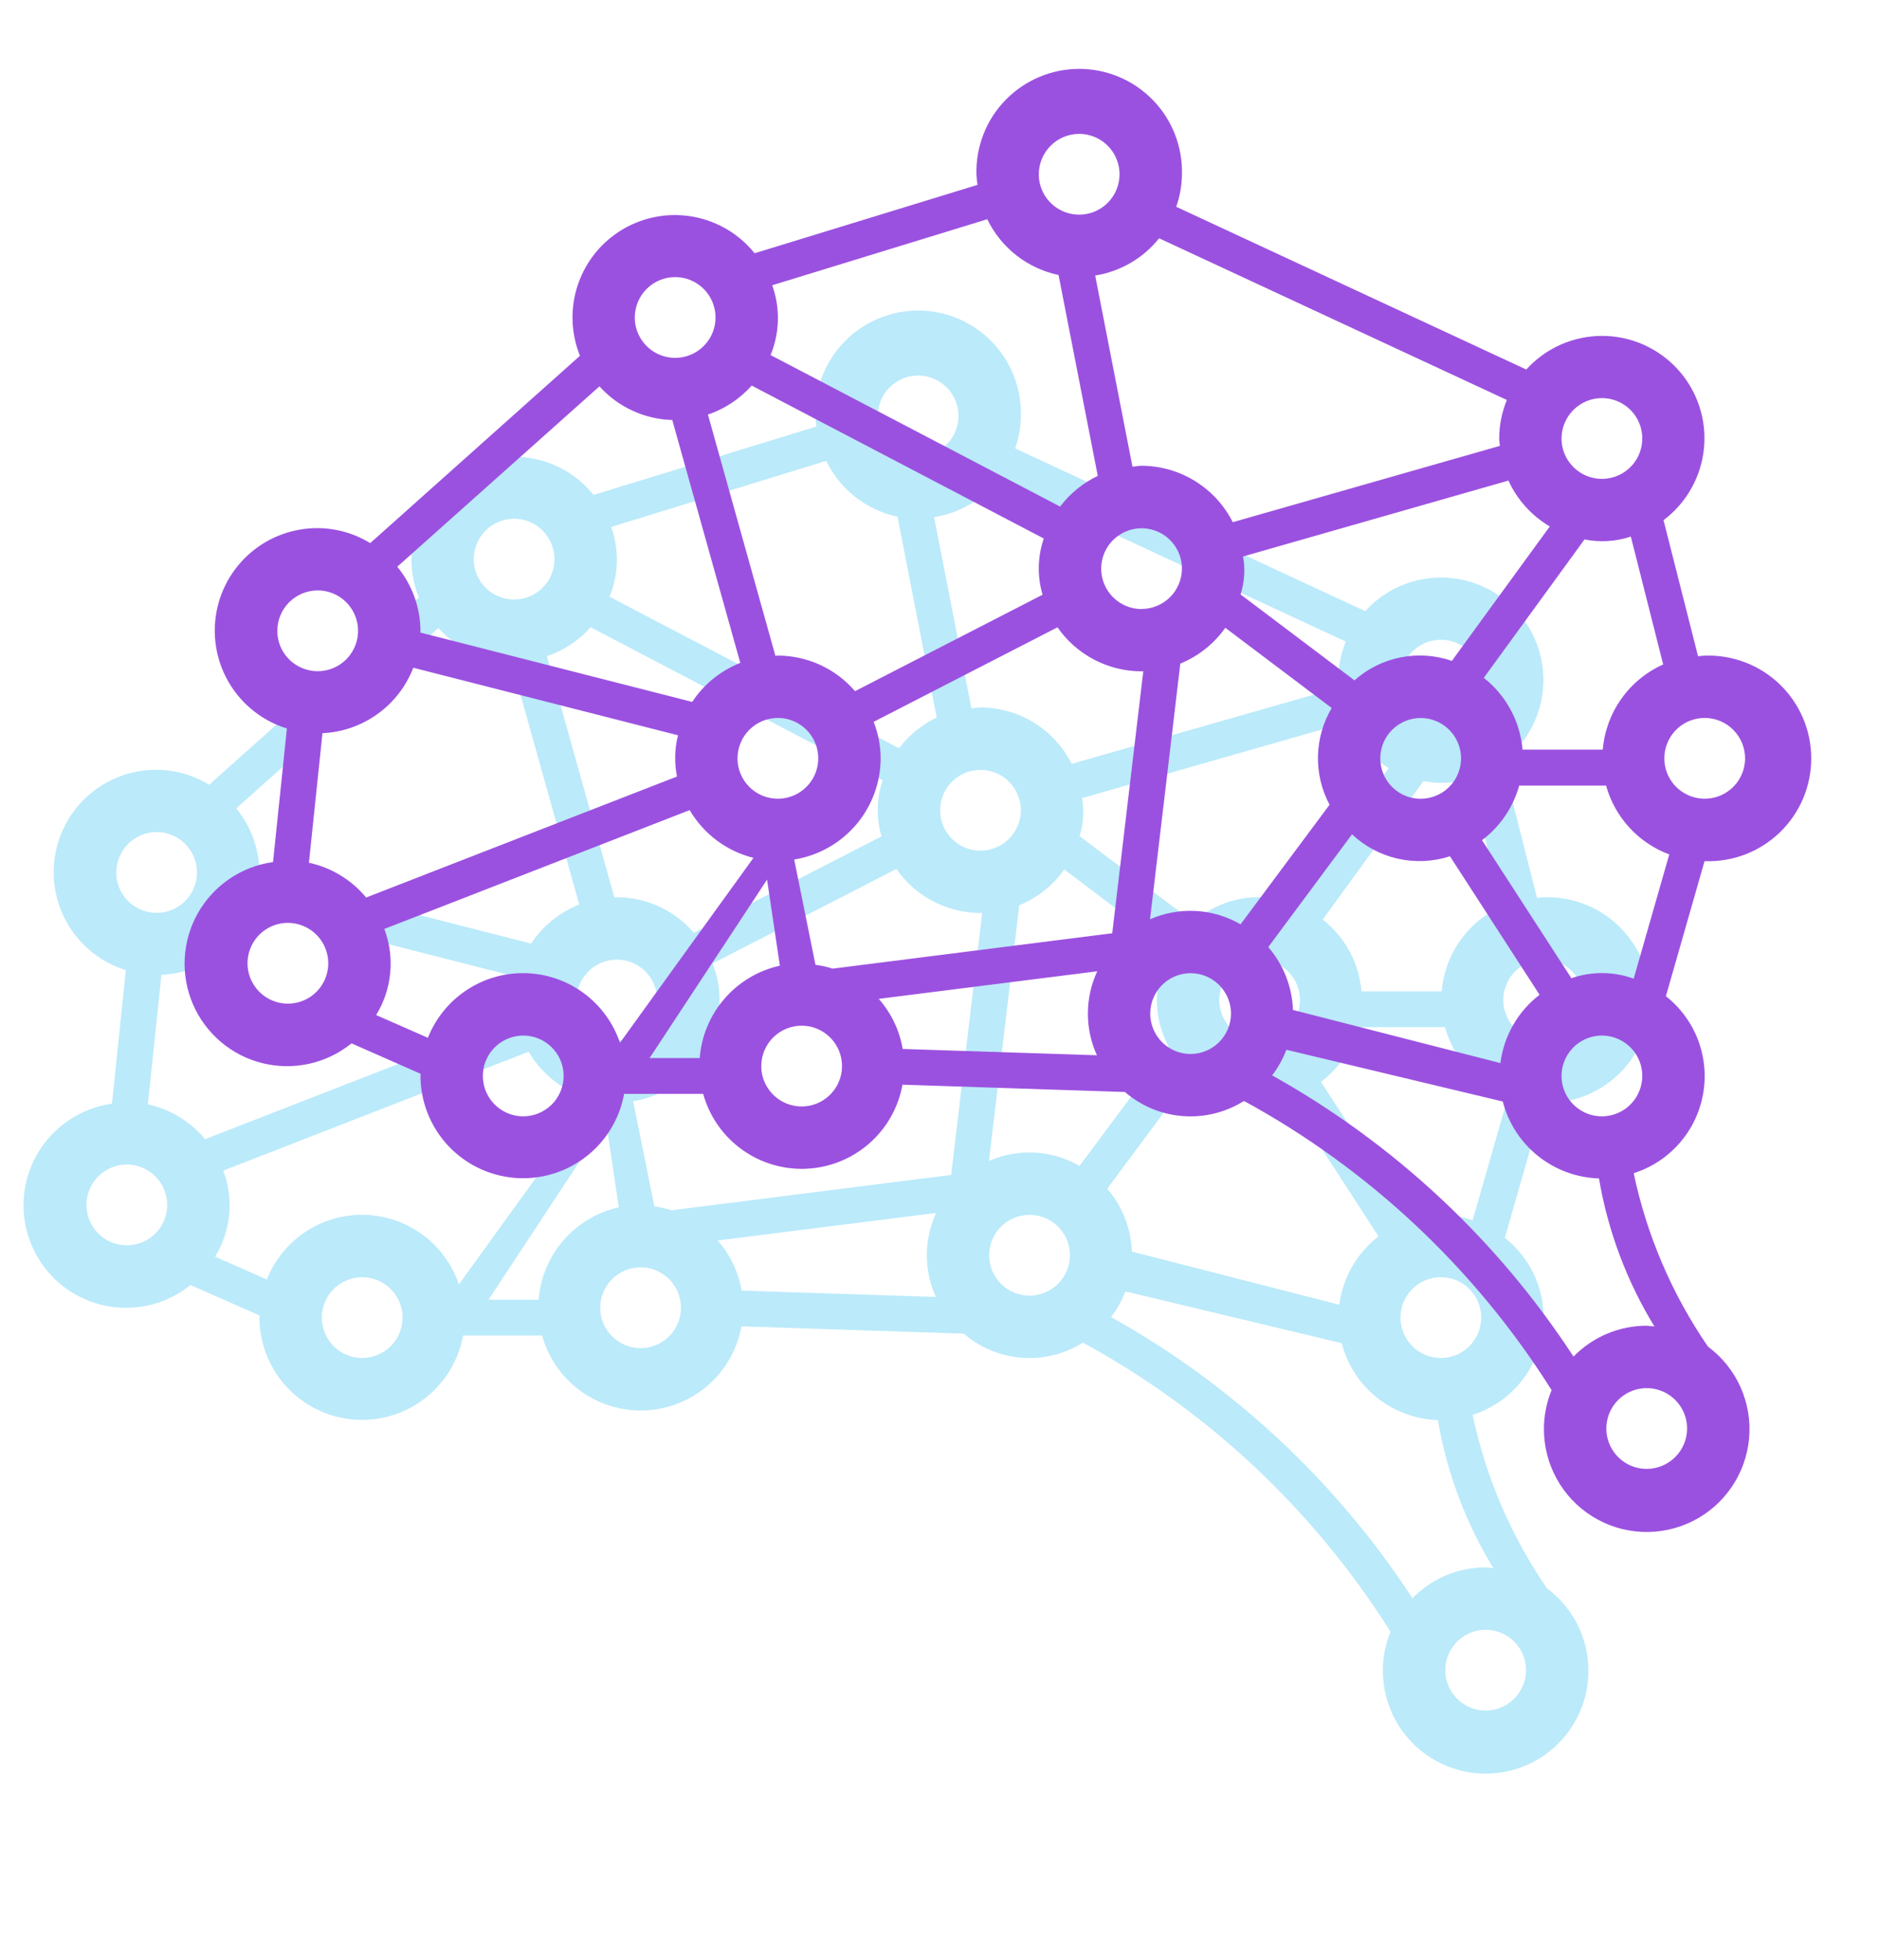<svg width="70" height="73" viewBox="0 0 70 73" fill="none" xmlns="http://www.w3.org/2000/svg">
<path d="M57.504 41.072C58.019 41.091 58.532 41.006 59.013 40.823C59.494 40.639 59.933 40.36 60.304 40.003C60.675 39.646 60.969 39.217 61.171 38.743C61.372 38.27 61.476 37.76 61.476 37.245C61.476 36.73 61.372 36.221 61.171 35.747C60.969 35.273 60.675 34.845 60.304 34.487C59.933 34.13 59.494 33.851 59.013 33.668C58.532 33.484 58.019 33.399 57.504 33.419C57.421 33.419 57.344 33.434 57.259 33.44L55.973 28.373C56.398 28.054 56.752 27.65 57.011 27.186C57.271 26.723 57.431 26.21 57.481 25.681C57.531 25.152 57.469 24.618 57.301 24.114C57.132 23.61 56.86 23.147 56.502 22.754C56.144 22.362 55.708 22.048 55.222 21.834C54.736 21.62 54.21 21.509 53.679 21.51C53.147 21.511 52.622 21.623 52.136 21.838C51.651 22.054 51.215 22.369 50.859 22.762L37.819 16.701C37.955 16.314 38.027 15.906 38.032 15.496C38.045 14.985 37.956 14.476 37.77 14C37.584 13.523 37.304 13.089 36.947 12.723C36.59 12.357 36.164 12.066 35.693 11.867C35.222 11.668 34.715 11.565 34.204 11.565C33.693 11.565 33.186 11.668 32.715 11.867C32.244 12.066 31.818 12.357 31.461 12.723C31.104 13.089 30.824 13.523 30.638 14C30.451 14.476 30.363 14.985 30.376 15.496C30.383 15.626 30.396 15.756 30.416 15.885L22.112 18.432C21.539 17.719 20.728 17.237 19.828 17.072C18.929 16.907 18 17.071 17.211 17.534C16.422 17.997 15.826 18.728 15.531 19.594C15.237 20.459 15.263 21.402 15.605 22.25L7.792 29.227C7.203 28.866 6.526 28.673 5.835 28.669C4.92 28.665 4.034 28.989 3.338 29.583C2.643 30.177 2.184 31.001 2.045 31.905C1.906 32.81 2.096 33.734 2.581 34.509C3.067 35.285 3.814 35.86 4.688 36.13L4.171 41.106C3.588 41.187 3.031 41.402 2.544 41.733C2.058 42.065 1.655 42.505 1.366 43.018C1.078 43.531 0.912 44.104 0.882 44.692C0.851 45.28 0.957 45.867 1.191 46.407C1.425 46.947 1.781 47.426 2.231 47.806C2.68 48.186 3.212 48.457 3.784 48.597C4.355 48.738 4.952 48.744 5.526 48.616C6.101 48.488 6.638 48.229 7.096 47.858L9.672 48.992L9.664 49.072C9.668 50.025 10.028 50.943 10.673 51.645C11.319 52.347 12.203 52.782 13.153 52.866C14.103 52.949 15.05 52.675 15.808 52.096C16.566 51.518 17.081 50.677 17.251 49.739H20.195C20.426 50.571 20.932 51.3 21.632 51.806C22.331 52.313 23.181 52.567 24.044 52.527C24.907 52.488 25.73 52.157 26.38 51.588C27.03 51.019 27.468 50.247 27.621 49.397L35.907 49.669C36.513 50.192 37.272 50.507 38.07 50.567C38.869 50.627 39.666 50.429 40.344 50.002C45.021 52.554 48.966 56.263 51.803 60.773C51.616 61.227 51.519 61.714 51.517 62.205C51.514 62.86 51.678 63.504 51.994 64.077C52.31 64.65 52.768 65.132 53.324 65.478C53.88 65.823 54.514 66.021 55.168 66.052C55.822 66.082 56.472 65.945 57.058 65.652C57.643 65.36 58.144 64.922 58.512 64.381C58.88 63.84 59.104 63.214 59.161 62.562C59.218 61.91 59.108 61.254 58.84 60.657C58.572 60.06 58.155 59.542 57.629 59.152C56.29 57.203 55.349 55.008 54.861 52.693C55.518 52.485 56.105 52.101 56.56 51.584C57.015 51.067 57.321 50.436 57.444 49.758C57.568 49.08 57.504 48.382 57.261 47.738C57.017 47.093 56.602 46.528 56.061 46.101L57.501 41.072H57.504ZM59.011 37.245C59.01 37.542 58.922 37.833 58.756 38.08C58.591 38.327 58.356 38.519 58.081 38.633C57.806 38.746 57.504 38.776 57.213 38.717C56.921 38.659 56.653 38.516 56.443 38.306C56.233 38.096 56.09 37.828 56.032 37.536C55.974 37.245 56.003 36.943 56.117 36.668C56.23 36.393 56.422 36.158 56.669 35.993C56.916 35.828 57.207 35.739 57.504 35.739C57.904 35.739 58.287 35.897 58.569 36.18C58.852 36.462 59.011 36.846 59.011 37.245ZM55.96 33.746C55.335 34.026 54.797 34.467 54.401 35.026C54.005 35.584 53.766 36.238 53.709 36.92H50.72C50.676 36.399 50.526 35.892 50.277 35.432C50.029 34.972 49.689 34.568 49.277 34.245L53.029 29.09C53.604 29.206 54.199 29.17 54.755 28.984L55.96 33.746ZM49.896 48.592L42.168 46.613C42.137 45.751 41.812 44.925 41.248 44.272L44.368 40.072C44.847 40.523 45.438 40.837 46.08 40.981C46.722 41.125 47.39 41.093 48.016 40.891L51.355 46.048C50.956 46.354 50.621 46.737 50.371 47.174C50.12 47.61 49.959 48.092 49.896 48.592V48.592ZM22.003 23.36L32.885 29.056C32.653 29.732 32.637 30.464 32.84 31.149L25.853 34.741C25.498 34.327 25.057 33.995 24.562 33.766C24.066 33.537 23.527 33.418 22.981 33.416C22.949 33.416 22.92 33.424 22.888 33.426L20.373 24.44C21.001 24.227 21.563 23.855 22.003 23.36V23.36ZM51.733 28.61L48.088 33.613C47.473 33.401 46.813 33.356 46.175 33.483C45.537 33.611 44.945 33.906 44.459 34.339L40.216 31.139C40.362 30.682 40.394 30.197 40.309 29.725L50.195 26.898C50.521 27.611 51.058 28.207 51.733 28.605V28.61ZM46.923 38.749C46.625 38.749 46.335 38.66 46.088 38.494C45.841 38.329 45.648 38.094 45.535 37.819C45.422 37.544 45.392 37.242 45.451 36.95C45.509 36.658 45.652 36.391 45.863 36.181C46.073 35.971 46.341 35.828 46.633 35.77C46.925 35.712 47.227 35.742 47.502 35.856C47.776 35.97 48.011 36.163 48.176 36.41C48.341 36.657 48.429 36.948 48.429 37.245C48.429 37.644 48.27 38.027 47.987 38.309C47.705 38.591 47.322 38.749 46.923 38.749V38.749ZM36.525 31.683C36.228 31.682 35.938 31.593 35.691 31.428C35.444 31.262 35.252 31.027 35.138 30.753C35.025 30.478 34.995 30.176 35.053 29.884C35.111 29.593 35.254 29.325 35.465 29.115C35.675 28.905 35.942 28.762 36.234 28.703C36.525 28.645 36.828 28.675 37.102 28.788C37.377 28.902 37.612 29.094 37.777 29.341C37.943 29.588 38.032 29.879 38.032 30.176C38.031 30.575 37.872 30.957 37.59 31.239C37.307 31.521 36.925 31.68 36.525 31.68V31.683ZM22.979 35.739C23.276 35.739 23.567 35.827 23.814 35.992C24.061 36.157 24.254 36.392 24.368 36.666C24.482 36.941 24.512 37.243 24.454 37.535C24.396 37.827 24.253 38.095 24.043 38.305C23.833 38.516 23.565 38.659 23.274 38.717C22.982 38.776 22.68 38.746 22.405 38.633C22.13 38.519 21.895 38.327 21.729 38.08C21.564 37.833 21.475 37.542 21.475 37.245C21.475 36.846 21.633 36.462 21.916 36.18C22.198 35.897 22.582 35.739 22.981 35.739H22.979ZM26.808 37.245C26.806 36.779 26.717 36.317 26.547 35.883L33.395 32.362C33.746 32.868 34.215 33.281 34.76 33.566C35.306 33.852 35.912 34.002 36.528 34.002L36.592 33.997L35.435 43.757L25.019 45.075C24.81 45.008 24.596 44.96 24.379 44.931L23.587 41.011C24.483 40.867 25.299 40.409 25.889 39.72C26.479 39.03 26.805 38.153 26.808 37.245V37.245ZM23.867 47.2C24.164 47.2 24.454 47.289 24.701 47.454C24.948 47.62 25.14 47.855 25.254 48.13C25.367 48.404 25.397 48.706 25.339 48.998C25.281 49.289 25.138 49.557 24.927 49.767C24.717 49.977 24.45 50.121 24.158 50.179C23.867 50.237 23.564 50.207 23.29 50.094C23.015 49.98 22.78 49.788 22.615 49.541C22.449 49.294 22.36 49.004 22.36 48.706C22.36 48.307 22.519 47.924 22.801 47.641C23.084 47.358 23.467 47.2 23.867 47.2V47.2ZM26.736 46.2L34.877 45.173C34.649 45.663 34.53 46.196 34.528 46.736C34.526 47.276 34.64 47.81 34.864 48.301L27.629 48.066C27.51 47.373 27.201 46.727 26.736 46.2V46.2ZM37.971 33.715C38.645 33.438 39.227 32.976 39.648 32.381L43.611 35.368C43.289 35.911 43.114 36.528 43.099 37.159C43.086 37.79 43.234 38.413 43.531 38.971L40.216 43.424C39.708 43.13 39.138 42.959 38.552 42.927C37.965 42.895 37.38 43.001 36.843 43.237L37.971 33.715ZM53.677 23.826C53.975 23.826 54.266 23.915 54.513 24.08C54.76 24.245 54.953 24.48 55.067 24.755C55.181 25.03 55.211 25.332 55.152 25.624C55.094 25.916 54.951 26.184 54.741 26.394C54.531 26.604 54.263 26.747 53.971 26.806C53.679 26.864 53.377 26.834 53.102 26.72C52.827 26.606 52.592 26.413 52.427 26.166C52.261 25.919 52.173 25.628 52.173 25.331C52.174 24.931 52.333 24.549 52.616 24.267C52.898 23.985 53.281 23.826 53.68 23.826H53.677ZM50.136 23.896C49.949 24.351 49.852 24.838 49.851 25.331C49.851 25.424 49.872 25.512 49.877 25.605L39.925 28.448C39.608 27.818 39.123 27.289 38.523 26.918C37.923 26.547 37.233 26.349 36.528 26.346C36.413 26.346 36.301 26.373 36.189 26.381L34.8 19.261C35.739 19.112 36.589 18.618 37.181 17.875L50.136 23.896ZM34.203 13.986C34.5 13.986 34.791 14.075 35.038 14.24C35.285 14.405 35.478 14.64 35.592 14.914C35.706 15.189 35.736 15.491 35.678 15.783C35.62 16.075 35.477 16.343 35.267 16.553C35.057 16.764 34.789 16.907 34.498 16.965C34.206 17.024 33.904 16.994 33.629 16.881C33.354 16.767 33.119 16.575 32.953 16.328C32.788 16.081 32.699 15.79 32.699 15.493C32.699 15.094 32.857 14.711 33.139 14.429C33.421 14.146 33.803 13.987 34.203 13.986ZM30.779 17.165C31.034 17.691 31.406 18.151 31.866 18.511C32.326 18.871 32.863 19.122 33.435 19.242L34.896 26.723C34.344 26.987 33.863 27.379 33.493 27.866L22.707 22.224C23.049 21.395 23.071 20.468 22.768 19.624L30.779 17.165ZM19.152 19.32C19.449 19.32 19.74 19.408 19.987 19.573C20.235 19.738 20.427 19.973 20.541 20.248C20.655 20.522 20.685 20.825 20.627 21.116C20.57 21.408 20.427 21.676 20.216 21.886C20.006 22.097 19.739 22.24 19.447 22.299C19.155 22.357 18.853 22.328 18.578 22.214C18.303 22.101 18.068 21.908 17.903 21.661C17.737 21.414 17.648 21.124 17.648 20.826C17.648 20.427 17.806 20.044 18.088 19.762C18.37 19.48 18.753 19.32 19.152 19.32V19.32ZM19.045 24.642L21.579 33.688C20.847 33.977 20.221 34.485 19.787 35.141L9.656 32.557L9.664 32.496C9.66 31.624 9.354 30.78 8.8 30.107L16.331 23.389C16.675 23.77 17.092 24.078 17.558 24.293C18.024 24.509 18.529 24.628 19.043 24.642H19.045ZM6.229 44.874C6.229 45.172 6.141 45.463 5.976 45.71C5.811 45.957 5.576 46.15 5.301 46.264C5.026 46.378 4.724 46.408 4.432 46.35C4.14 46.291 3.872 46.148 3.662 45.938C3.452 45.728 3.308 45.46 3.25 45.168C3.192 44.876 3.222 44.574 3.336 44.299C3.45 44.024 3.642 43.789 3.89 43.624C4.137 43.459 4.428 43.37 4.725 43.37C5.124 43.371 5.506 43.53 5.788 43.812C6.07 44.094 6.229 44.476 6.229 44.874V44.874ZM5.509 41.128L6.013 36.306C6.753 36.272 7.466 36.023 8.067 35.59C8.668 35.157 9.13 34.56 9.397 33.869L19.259 36.384C19.132 36.887 19.119 37.411 19.221 37.92L7.64 42.426C7.094 41.767 6.343 41.311 5.507 41.13L5.509 41.128ZM5.835 30.989C6.132 30.989 6.423 31.077 6.67 31.242C6.917 31.408 7.11 31.642 7.224 31.917C7.338 32.192 7.368 32.494 7.31 32.786C7.252 33.077 7.109 33.345 6.899 33.556C6.689 33.766 6.421 33.91 6.13 33.968C5.838 34.026 5.536 33.997 5.261 33.883C4.986 33.77 4.751 33.578 4.585 33.331C4.42 33.084 4.331 32.793 4.331 32.496C4.331 32.097 4.489 31.714 4.771 31.431C5.053 31.149 5.436 30.99 5.835 30.989ZM8.013 46.803C8.305 46.327 8.484 45.791 8.537 45.235C8.59 44.679 8.515 44.119 8.317 43.597L19.693 39.17C19.951 39.61 20.294 39.994 20.702 40.3C21.11 40.605 21.575 40.826 22.069 40.949L17.096 47.837C16.847 47.097 16.376 46.451 15.748 45.988C15.12 45.524 14.364 45.264 13.584 45.244C12.803 45.223 12.035 45.443 11.384 45.874C10.732 46.304 10.229 46.924 9.941 47.651L8.013 46.803ZM13.491 50.576C13.193 50.575 12.903 50.487 12.656 50.321C12.409 50.156 12.217 49.921 12.103 49.646C11.99 49.371 11.96 49.069 12.018 48.778C12.076 48.486 12.22 48.218 12.43 48.008C12.64 47.798 12.908 47.655 13.199 47.597C13.491 47.539 13.793 47.568 14.068 47.682C14.342 47.795 14.577 47.988 14.743 48.235C14.908 48.481 14.997 48.772 14.997 49.069C14.997 49.469 14.839 49.852 14.556 50.135C14.274 50.417 13.89 50.576 13.491 50.576V50.576ZM22.576 41.76L23.053 44.965C22.252 45.142 21.53 45.572 20.992 46.192C20.454 46.811 20.13 47.587 20.067 48.405H18.2L22.576 41.76ZM38.352 48.253C38.055 48.253 37.764 48.164 37.517 47.999C37.27 47.833 37.078 47.598 36.965 47.324C36.851 47.049 36.822 46.747 36.88 46.455C36.938 46.164 37.081 45.896 37.291 45.686C37.501 45.475 37.769 45.332 38.061 45.274C38.352 45.216 38.654 45.246 38.929 45.359C39.204 45.473 39.439 45.665 39.604 45.912C39.77 46.159 39.858 46.449 39.859 46.746C39.859 47.146 39.7 47.529 39.417 47.812C39.135 48.094 38.752 48.253 38.352 48.253ZM55.347 63.706C55.049 63.706 54.758 63.618 54.511 63.453C54.264 63.288 54.071 63.053 53.957 62.778C53.843 62.503 53.813 62.201 53.872 61.909C53.93 61.617 54.073 61.349 54.283 61.139C54.493 60.929 54.761 60.785 55.053 60.727C55.345 60.669 55.647 60.699 55.922 60.813C56.197 60.927 56.432 61.12 56.597 61.367C56.763 61.614 56.851 61.905 56.851 62.203C56.85 62.601 56.691 62.983 56.409 63.265C56.127 63.547 55.745 63.706 55.347 63.706ZM55.347 58.373C54.838 58.373 54.335 58.475 53.867 58.672C53.398 58.87 52.974 59.159 52.619 59.523C49.78 55.174 45.927 51.581 41.392 49.05C41.614 48.76 41.793 48.438 41.923 48.096L49.984 50.024C50.191 50.825 50.652 51.537 51.298 52.053C51.945 52.57 52.741 52.863 53.568 52.888C53.899 54.841 54.601 56.713 55.635 58.403C55.536 58.395 55.445 58.376 55.347 58.376V58.373ZM53.677 50.576C53.38 50.576 53.089 50.488 52.842 50.322C52.595 50.157 52.402 49.923 52.288 49.648C52.174 49.373 52.144 49.071 52.202 48.779C52.26 48.488 52.403 48.22 52.613 48.009C52.823 47.799 53.091 47.655 53.382 47.597C53.674 47.539 53.976 47.568 54.251 47.681C54.526 47.795 54.761 47.987 54.927 48.234C55.092 48.481 55.181 48.772 55.181 49.069C55.181 49.468 55.023 49.851 54.741 50.134C54.459 50.416 54.077 50.575 53.677 50.576V50.576ZM54.861 45.448C54.113 45.177 53.294 45.171 52.541 45.432L49.211 40.291C49.885 39.784 50.372 39.068 50.597 38.256H53.832C53.994 38.839 54.291 39.376 54.701 39.822C55.11 40.268 55.619 40.61 56.187 40.821L54.861 45.448Z" fill="#56CCF2" fill-opacity="0.4"/>
<path d="M63.504 32.072C64.019 32.091 64.532 32.006 65.013 31.823C65.494 31.639 65.933 31.36 66.304 31.003C66.674 30.646 66.969 30.217 67.171 29.744C67.372 29.27 67.476 28.76 67.476 28.245C67.476 27.73 67.372 27.221 67.171 26.747C66.969 26.273 66.674 25.845 66.304 25.487C65.933 25.13 65.494 24.851 65.013 24.668C64.532 24.484 64.019 24.399 63.504 24.419C63.421 24.419 63.344 24.434 63.259 24.44L61.973 19.373C62.398 19.054 62.752 18.65 63.011 18.186C63.271 17.723 63.431 17.21 63.481 16.681C63.531 16.152 63.469 15.618 63.301 15.114C63.132 14.61 62.86 14.147 62.502 13.754C62.144 13.362 61.708 13.048 61.222 12.834C60.736 12.62 60.21 12.509 59.679 12.51C59.147 12.511 58.622 12.623 58.136 12.838C57.651 13.054 57.215 13.369 56.859 13.762L43.819 7.701C43.955 7.314 44.027 6.907 44.032 6.496C44.045 5.985 43.956 5.476 43.77 5C43.584 4.523 43.304 4.089 42.947 3.723C42.59 3.357 42.164 3.065 41.693 2.867C41.222 2.668 40.715 2.565 40.204 2.565C39.693 2.565 39.186 2.668 38.715 2.867C38.244 3.065 37.818 3.357 37.461 3.723C37.104 4.089 36.824 4.523 36.638 5C36.452 5.476 36.362 5.985 36.376 6.496C36.383 6.626 36.396 6.756 36.416 6.885L28.112 9.432C27.539 8.719 26.728 8.237 25.828 8.072C24.929 7.907 24 8.071 23.211 8.534C22.422 8.997 21.826 9.728 21.531 10.594C21.237 11.46 21.263 12.402 21.605 13.251L13.792 20.227C13.203 19.866 12.526 19.673 11.835 19.669C10.92 19.665 10.034 19.989 9.338 20.583C8.643 21.177 8.184 22.001 8.045 22.905C7.906 23.81 8.096 24.734 8.581 25.509C9.066 26.285 9.814 26.86 10.688 27.131L10.171 32.106C9.588 32.187 9.031 32.402 8.544 32.733C8.058 33.065 7.655 33.505 7.366 34.018C7.078 34.531 6.912 35.104 6.882 35.692C6.851 36.28 6.957 36.867 7.191 37.407C7.425 37.947 7.781 38.426 8.231 38.806C8.68 39.186 9.212 39.457 9.784 39.597C10.355 39.738 10.952 39.744 11.526 39.616C12.101 39.488 12.638 39.229 13.096 38.858L15.672 39.992L15.664 40.072C15.668 41.025 16.028 41.943 16.673 42.645C17.319 43.347 18.203 43.782 19.153 43.866C20.103 43.949 21.05 43.675 21.808 43.096C22.566 42.518 23.081 41.677 23.251 40.739H26.195C26.426 41.571 26.932 42.3 27.632 42.806C28.331 43.313 29.181 43.567 30.044 43.527C30.907 43.488 31.73 43.157 32.38 42.588C33.03 42.019 33.468 41.247 33.621 40.397L41.907 40.669C42.513 41.192 43.272 41.507 44.07 41.567C44.869 41.627 45.666 41.429 46.344 41.002C51.021 43.554 54.966 47.263 57.803 51.773C57.616 52.227 57.519 52.714 57.517 53.205C57.514 53.86 57.678 54.504 57.994 55.077C58.31 55.65 58.768 56.132 59.324 56.478C59.88 56.824 60.514 57.021 61.168 57.052C61.822 57.082 62.472 56.944 63.058 56.652C63.643 56.36 64.144 55.922 64.512 55.381C64.88 54.84 65.104 54.214 65.161 53.562C65.219 52.91 65.108 52.254 64.84 51.657C64.572 51.06 64.155 50.542 63.629 50.152C62.29 48.203 61.349 46.008 60.861 43.693C61.518 43.485 62.105 43.101 62.56 42.584C63.015 42.067 63.321 41.436 63.444 40.758C63.568 40.08 63.504 39.382 63.261 38.738C63.017 38.093 62.602 37.528 62.061 37.101L63.501 32.072H63.504ZM65.011 28.245C65.01 28.542 64.921 28.833 64.756 29.08C64.591 29.327 64.356 29.519 64.081 29.633C63.806 29.746 63.504 29.776 63.213 29.717C62.921 29.659 62.653 29.516 62.443 29.306C62.233 29.096 62.09 28.828 62.032 28.537C61.974 28.245 62.003 27.943 62.117 27.668C62.23 27.393 62.422 27.159 62.669 26.993C62.916 26.828 63.207 26.739 63.504 26.738C63.904 26.738 64.287 26.897 64.569 27.18C64.852 27.462 65.011 27.846 65.011 28.245ZM61.96 24.747C61.335 25.026 60.797 25.467 60.401 26.026C60.005 26.584 59.766 27.238 59.709 27.92H56.72C56.676 27.399 56.526 26.892 56.277 26.432C56.029 25.972 55.689 25.568 55.277 25.245L59.029 20.09C59.604 20.206 60.199 20.17 60.755 19.984L61.96 24.747ZM55.896 39.592L48.168 37.613C48.137 36.751 47.812 35.925 47.248 35.272L50.368 31.072C50.847 31.523 51.438 31.837 52.08 31.981C52.722 32.125 53.39 32.093 54.016 31.89L57.355 37.048C56.956 37.354 56.621 37.737 56.371 38.174C56.12 38.61 55.959 39.092 55.896 39.592V39.592ZM28.003 14.36L38.885 20.056C38.653 20.732 38.637 21.464 38.84 22.149L31.853 25.741C31.498 25.327 31.057 24.995 30.562 24.766C30.066 24.537 29.527 24.418 28.981 24.416C28.949 24.416 28.92 24.424 28.888 24.427L26.373 15.44C27.001 15.227 27.563 14.855 28.003 14.36V14.36ZM57.733 19.61L54.088 24.613C53.473 24.401 52.813 24.356 52.175 24.483C51.537 24.611 50.945 24.906 50.459 25.338L46.216 22.139C46.362 21.682 46.394 21.197 46.309 20.725L56.195 17.898C56.521 18.611 57.058 19.207 57.733 19.605V19.61ZM52.923 29.749C52.625 29.749 52.335 29.66 52.088 29.494C51.841 29.329 51.648 29.094 51.535 28.819C51.422 28.544 51.392 28.242 51.451 27.95C51.509 27.659 51.652 27.391 51.863 27.181C52.073 26.971 52.341 26.828 52.633 26.77C52.925 26.712 53.227 26.742 53.502 26.856C53.776 26.97 54.011 27.163 54.176 27.41C54.341 27.657 54.429 27.948 54.429 28.245C54.429 28.644 54.27 29.027 53.987 29.309C53.705 29.591 53.322 29.749 52.923 29.749V29.749ZM42.525 22.683C42.228 22.682 41.938 22.593 41.691 22.428C41.444 22.262 41.252 22.027 41.138 21.753C41.025 21.478 40.995 21.176 41.053 20.884C41.111 20.593 41.254 20.325 41.465 20.115C41.675 19.905 41.942 19.762 42.234 19.703C42.525 19.645 42.828 19.675 43.102 19.788C43.377 19.902 43.612 20.094 43.777 20.341C43.943 20.588 44.032 20.879 44.032 21.176C44.031 21.575 43.872 21.957 43.59 22.239C43.307 22.521 42.925 22.68 42.525 22.68V22.683ZM28.979 26.738C29.276 26.738 29.567 26.827 29.814 26.992C30.061 27.157 30.254 27.392 30.368 27.666C30.482 27.941 30.512 28.243 30.454 28.535C30.396 28.827 30.253 29.095 30.043 29.305C29.833 29.515 29.565 29.659 29.274 29.717C28.982 29.776 28.68 29.746 28.405 29.633C28.13 29.519 27.895 29.327 27.729 29.08C27.564 28.833 27.475 28.543 27.475 28.245C27.475 27.846 27.633 27.462 27.916 27.18C28.198 26.897 28.582 26.738 28.981 26.738H28.979ZM32.808 28.245C32.806 27.779 32.717 27.317 32.547 26.883L39.395 23.363C39.746 23.868 40.215 24.281 40.76 24.567C41.306 24.852 41.912 25.002 42.528 25.003L42.592 24.997L41.435 34.757L31.019 36.075C30.81 36.008 30.596 35.96 30.379 35.931L29.587 32.011C30.483 31.867 31.299 31.409 31.889 30.72C32.479 30.03 32.805 29.153 32.808 28.245V28.245ZM29.867 38.2C30.164 38.2 30.454 38.289 30.701 38.454C30.948 38.62 31.14 38.855 31.254 39.13C31.367 39.404 31.397 39.706 31.339 39.998C31.281 40.289 31.138 40.557 30.927 40.767C30.717 40.977 30.45 41.121 30.158 41.179C29.867 41.237 29.564 41.207 29.29 41.094C29.015 40.98 28.78 40.788 28.615 40.541C28.449 40.294 28.36 40.004 28.36 39.706C28.36 39.307 28.519 38.924 28.801 38.641C29.084 38.358 29.467 38.2 29.867 38.2V38.2ZM32.736 37.2L40.877 36.173C40.649 36.663 40.53 37.196 40.528 37.736C40.526 38.276 40.64 38.81 40.864 39.301L33.629 39.066C33.51 38.373 33.201 37.727 32.736 37.2V37.2ZM43.971 24.715C44.645 24.438 45.227 23.976 45.648 23.381L49.611 26.368C49.289 26.911 49.114 27.528 49.099 28.159C49.086 28.79 49.234 29.413 49.531 29.971L46.216 34.424C45.708 34.13 45.138 33.959 44.552 33.927C43.965 33.895 43.38 34.001 42.843 34.237L43.971 24.715ZM59.677 14.826C59.975 14.826 60.266 14.915 60.513 15.08C60.76 15.245 60.953 15.48 61.067 15.755C61.181 16.03 61.211 16.332 61.152 16.624C61.094 16.916 60.951 17.184 60.741 17.394C60.531 17.604 60.263 17.747 59.971 17.806C59.679 17.864 59.377 17.834 59.102 17.72C58.827 17.606 58.592 17.413 58.427 17.166C58.261 16.919 58.173 16.628 58.173 16.331C58.174 15.931 58.333 15.549 58.616 15.267C58.898 14.985 59.281 14.826 59.68 14.826H59.677ZM56.136 14.896C55.949 15.351 55.852 15.838 55.851 16.331C55.851 16.424 55.872 16.512 55.877 16.605L45.925 19.448C45.608 18.818 45.123 18.289 44.523 17.918C43.923 17.547 43.233 17.349 42.528 17.346C42.413 17.346 42.301 17.373 42.189 17.381L40.8 10.261C41.739 10.112 42.589 9.618 43.181 8.874L56.136 14.896ZM40.203 4.986C40.5 4.986 40.791 5.075 41.038 5.24C41.285 5.405 41.478 5.64 41.592 5.914C41.706 6.189 41.736 6.491 41.678 6.783C41.62 7.075 41.477 7.343 41.267 7.553C41.057 7.763 40.789 7.907 40.498 7.965C40.206 8.024 39.904 7.994 39.629 7.881C39.354 7.767 39.119 7.575 38.953 7.328C38.788 7.081 38.699 6.79 38.699 6.493C38.699 6.094 38.857 5.711 39.139 5.429C39.421 5.146 39.803 4.987 40.203 4.986ZM36.779 8.165C37.034 8.691 37.406 9.151 37.866 9.511C38.326 9.871 38.863 10.121 39.435 10.242L40.896 17.723C40.344 17.987 39.863 18.379 39.493 18.866L28.707 13.224C29.049 12.395 29.071 11.468 28.768 10.624L36.779 8.165ZM25.152 10.32C25.449 10.32 25.74 10.408 25.987 10.573C26.235 10.738 26.427 10.973 26.541 11.248C26.655 11.522 26.685 11.825 26.627 12.116C26.57 12.408 26.427 12.676 26.216 12.886C26.006 13.097 25.739 13.24 25.447 13.299C25.155 13.357 24.853 13.328 24.578 13.214C24.303 13.101 24.068 12.908 23.903 12.661C23.737 12.414 23.648 12.124 23.648 11.826C23.648 11.427 23.806 11.044 24.088 10.762C24.37 10.48 24.753 10.32 25.152 10.32V10.32ZM25.045 15.643L27.579 24.688C26.847 24.977 26.221 25.485 25.787 26.141L15.656 23.557L15.664 23.496C15.659 22.624 15.354 21.78 14.8 21.107L22.331 14.389C22.675 14.77 23.092 15.078 23.558 15.293C24.024 15.509 24.529 15.627 25.043 15.643H25.045ZM12.229 35.874C12.229 36.172 12.141 36.463 11.976 36.71C11.811 36.957 11.576 37.15 11.301 37.264C11.026 37.378 10.724 37.408 10.432 37.35C10.14 37.291 9.872 37.148 9.662 36.938C9.452 36.728 9.308 36.46 9.25 36.168C9.192 35.876 9.222 35.574 9.336 35.299C9.45 35.024 9.642 34.789 9.89 34.624C10.137 34.459 10.428 34.37 10.725 34.37C11.124 34.371 11.506 34.53 11.788 34.812C12.07 35.094 12.229 35.476 12.229 35.874V35.874ZM11.509 32.128L12.013 27.306C12.753 27.272 13.466 27.023 14.067 26.59C14.668 26.157 15.13 25.56 15.397 24.869L25.259 27.384C25.132 27.887 25.119 28.411 25.221 28.92L13.64 33.426C13.094 32.767 12.343 32.311 11.507 32.13L11.509 32.128ZM11.835 21.989C12.132 21.989 12.423 22.077 12.67 22.242C12.917 22.408 13.11 22.642 13.224 22.917C13.338 23.192 13.368 23.494 13.31 23.786C13.252 24.077 13.109 24.345 12.899 24.556C12.689 24.766 12.421 24.91 12.13 24.968C11.838 25.026 11.536 24.997 11.261 24.883C10.986 24.77 10.751 24.578 10.585 24.331C10.42 24.084 10.331 23.793 10.331 23.496C10.331 23.097 10.489 22.714 10.771 22.431C11.053 22.149 11.435 21.99 11.835 21.989ZM14.013 37.803C14.305 37.327 14.485 36.791 14.537 36.235C14.59 35.679 14.515 35.119 14.317 34.597L25.693 30.171C25.951 30.61 26.294 30.994 26.702 31.3C27.11 31.605 27.575 31.826 28.069 31.949L23.096 38.837C22.847 38.097 22.376 37.451 21.748 36.988C21.12 36.524 20.364 36.264 19.584 36.244C18.803 36.223 18.035 36.443 17.384 36.874C16.732 37.304 16.229 37.924 15.941 38.651L14.013 37.803ZM19.491 41.576C19.193 41.575 18.903 41.487 18.656 41.321C18.409 41.156 18.217 40.921 18.103 40.646C17.99 40.371 17.96 40.069 18.018 39.778C18.076 39.486 18.22 39.218 18.43 39.008C18.64 38.798 18.908 38.655 19.199 38.597C19.491 38.539 19.793 38.568 20.068 38.682C20.342 38.795 20.577 38.988 20.743 39.235C20.908 39.481 20.997 39.772 20.997 40.069C20.997 40.469 20.839 40.852 20.556 41.135C20.273 41.417 19.89 41.576 19.491 41.576V41.576ZM28.576 32.76L29.053 35.965C28.252 36.142 27.53 36.572 26.992 37.192C26.454 37.811 26.13 38.587 26.067 39.405H24.2L28.576 32.76ZM44.352 39.253C44.055 39.253 43.764 39.164 43.517 38.999C43.27 38.833 43.078 38.598 42.965 38.324C42.851 38.049 42.822 37.747 42.88 37.455C42.938 37.164 43.081 36.896 43.291 36.686C43.501 36.475 43.769 36.332 44.061 36.274C44.352 36.216 44.654 36.246 44.929 36.359C45.204 36.473 45.439 36.665 45.604 36.912C45.77 37.159 45.858 37.449 45.859 37.746C45.859 38.146 45.7 38.529 45.417 38.812C45.135 39.094 44.752 39.253 44.352 39.253ZM61.347 54.706C61.049 54.706 60.758 54.618 60.511 54.453C60.264 54.288 60.071 54.053 59.957 53.778C59.843 53.503 59.813 53.201 59.872 52.909C59.93 52.617 60.073 52.349 60.283 52.139C60.493 51.929 60.761 51.785 61.053 51.727C61.345 51.669 61.647 51.699 61.922 51.813C62.197 51.927 62.432 52.12 62.597 52.367C62.763 52.614 62.851 52.905 62.851 53.203C62.85 53.601 62.691 53.983 62.409 54.265C62.127 54.547 61.745 54.706 61.347 54.706ZM61.347 49.373C60.838 49.373 60.335 49.475 59.867 49.672C59.398 49.87 58.974 50.159 58.619 50.523C55.78 46.174 51.927 42.581 47.392 40.05C47.614 39.76 47.793 39.438 47.923 39.096L55.984 41.024C56.191 41.825 56.652 42.537 57.298 43.053C57.945 43.57 58.741 43.863 59.568 43.888C59.899 45.841 60.601 47.713 61.635 49.403C61.536 49.395 61.445 49.376 61.347 49.376V49.373ZM59.677 41.576C59.38 41.576 59.089 41.488 58.842 41.322C58.595 41.157 58.402 40.923 58.288 40.648C58.174 40.373 58.144 40.071 58.202 39.779C58.26 39.488 58.403 39.22 58.613 39.009C58.823 38.799 59.091 38.655 59.382 38.597C59.674 38.539 59.976 38.568 60.251 38.681C60.526 38.795 60.761 38.987 60.927 39.234C61.092 39.481 61.181 39.772 61.181 40.069C61.181 40.468 61.023 40.851 60.741 41.134C60.459 41.416 60.077 41.575 59.677 41.576V41.576ZM60.861 36.448C60.113 36.177 59.294 36.171 58.541 36.432L55.211 31.291C55.885 30.784 56.372 30.068 56.597 29.256H59.832C59.994 29.839 60.291 30.376 60.701 30.822C61.11 31.268 61.619 31.61 62.187 31.821L60.861 36.448Z" fill="#9B51E0"/>
</svg>
